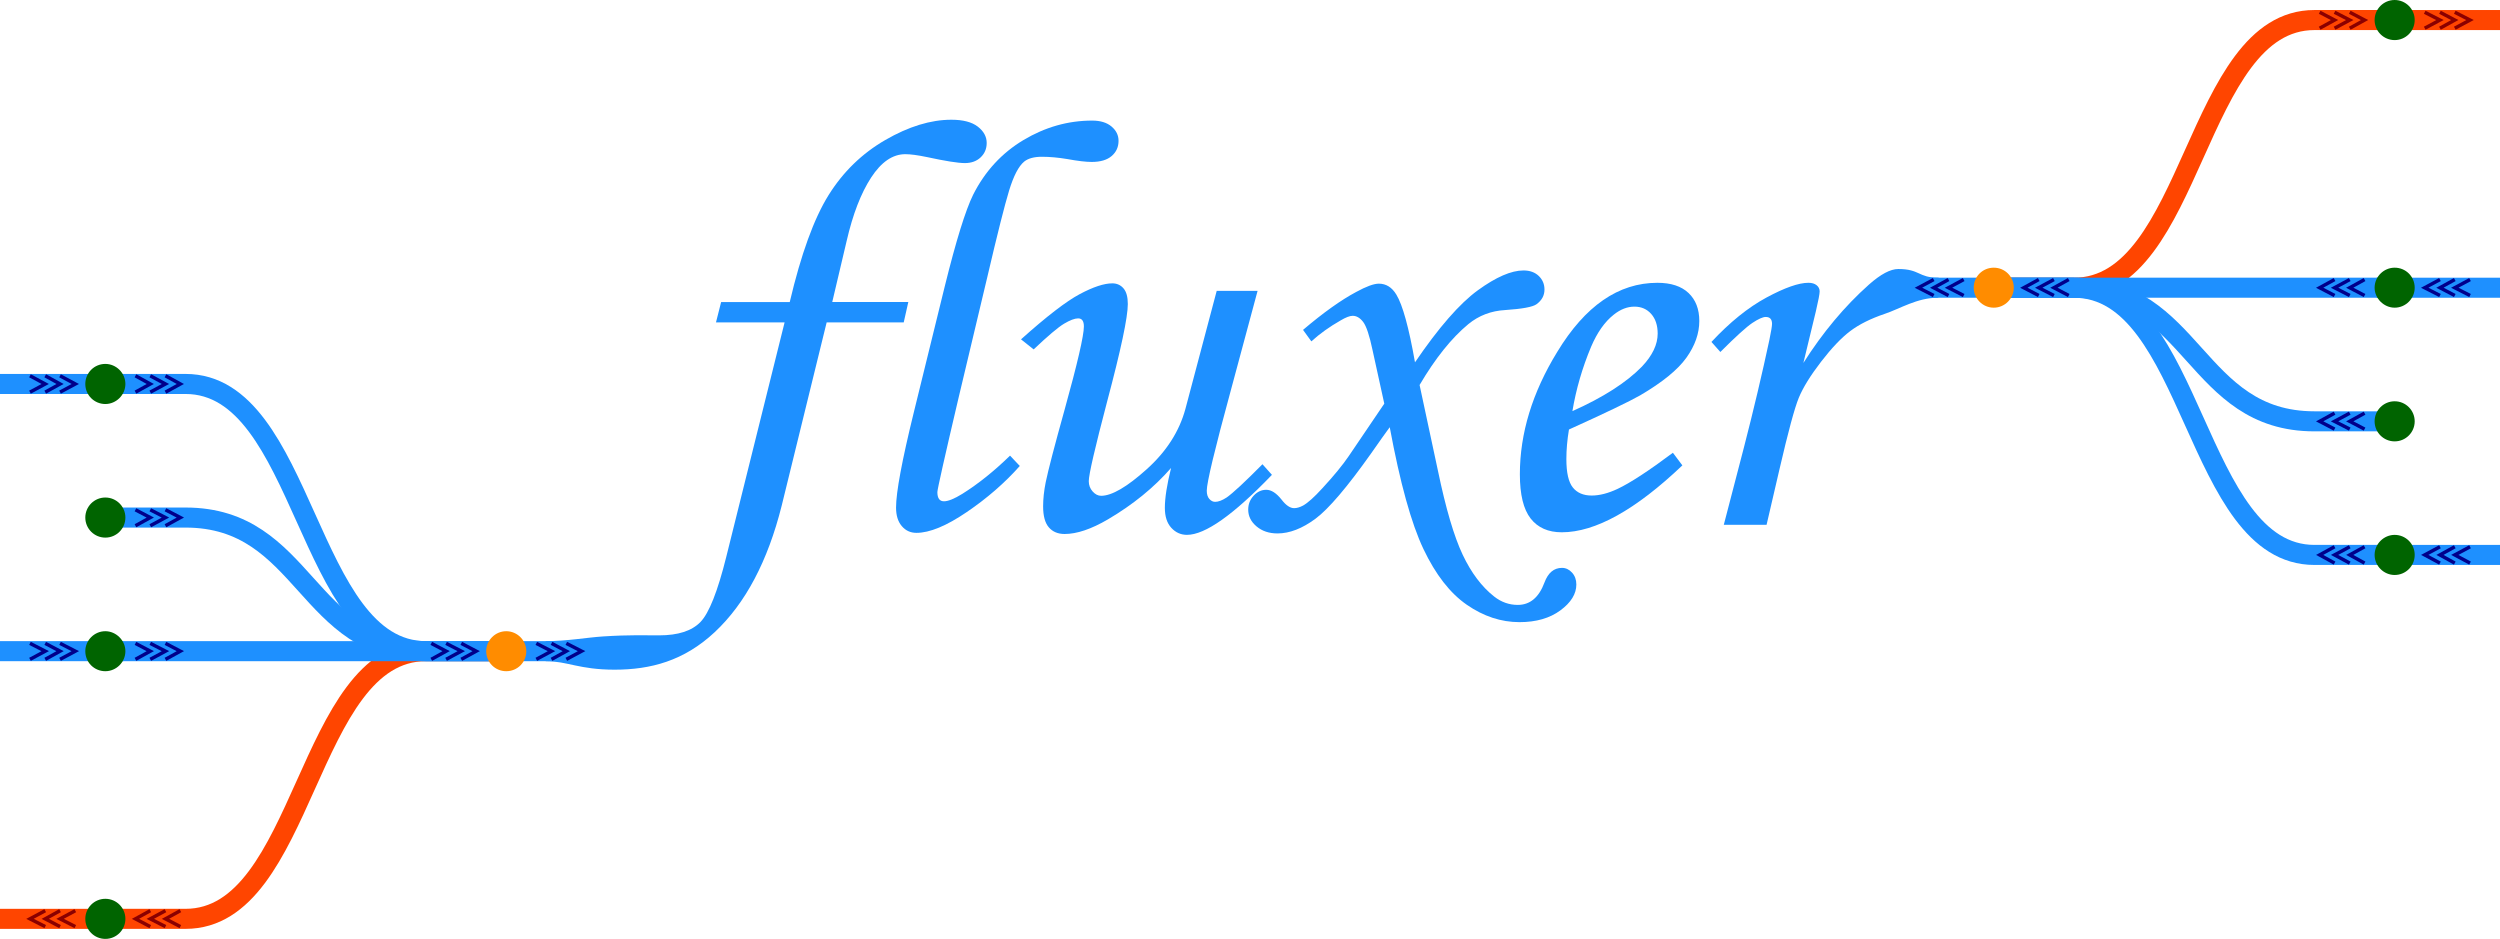 <?xml version="1.0" encoding="utf-8"?>
<!-- Fluxer (https://fluxer.umbc.edu) by The Lobo Lab (https://lobolab.umbc.edu) -->
<svg version="1.1" id="Layer_1" xmlns="http://www.w3.org/2000/svg" xmlns:xlink="http://www.w3.org/1999/xlink" x="0px" y="0px"
	 viewBox="0 0 260.039 97.66" style="enable-background:new 0 0 260.039 97.66;" xml:space="preserve">
<style type="text/css">
	.st0{fill:#1E90FF;}
	.st1{fill:none;stroke:#FF4500;stroke-width:2.086;}
	.st2{fill:none;stroke:#8B0000;stroke-width:0.361;}
	.st3{fill:none;stroke:#1E90FF;stroke-width:2.086;}
	.st4{fill:none;stroke:#00008B;stroke-width:0.361;}
	.st5{fill:#FF8C00;}
	.st6{fill:#006400;}
</style>
<g>
	<path class="st0" d="M75.009,31.417h7.137c1.174-4.977,2.518-8.68,4.031-11.109c1.513-2.429,3.484-4.345,5.913-5.749
		c2.429-1.403,4.718-2.105,6.868-2.105c1.214,0,2.13,0.239,2.748,0.717c0.617,0.478,0.926,1.045,0.926,1.702
		c0,0.597-0.209,1.095-0.628,1.493c-0.419,0.398-0.967,0.597-1.645,0.597c-0.698,0-2.014-0.209-3.948-0.627
		c-0.957-0.199-1.705-0.299-2.243-0.299c-1.316,0-2.503,0.812-3.559,2.434c-1.057,1.623-1.904,3.818-2.542,6.584l-1.5,6.361h7.912
		l-0.478,2.12h-8.016L81.31,52.589c-1.453,5.793-3.777,10.183-6.973,13.169c-3.195,2.986-6.664,3.899-10.407,3.899
		c-3.686,0-4.9-0.882-7.124-0.882c-0.346,0,0.614-0.84,0.614-1.118c0-0.251-0.914-0.97-0.614-0.97c2.186,0,4.226-0.377,5.9-0.486
		c2.754-0.18,4.579-0.114,5.853-0.114c1.971,0,3.404-0.463,4.3-1.389c0.896-0.926,1.792-3.19,2.688-6.793l6.062-24.368h-7.137
		L75.009,31.417z"/>
	<path class="st0" d="M105.059,47.393l1.015,1.075c-1.553,1.752-3.39,3.35-5.51,4.792c-2.12,1.443-3.867,2.165-5.241,2.165
		c-0.617,0-1.125-0.234-1.523-0.702c-0.398-0.467-0.597-1.109-0.597-1.926c0-1.592,0.616-4.897,1.849-9.914l3.221-13.11
		c1.173-4.738,2.157-7.914,2.953-9.526c1.233-2.439,2.978-4.333,5.234-5.682c2.256-1.348,4.638-2.022,7.143-2.022
		c0.855,0,1.526,0.206,2.013,0.616c0.487,0.411,0.73,0.907,0.73,1.489c0,0.642-0.238,1.168-0.714,1.579
		c-0.476,0.411-1.17,0.617-2.082,0.617c-0.596,0-1.439-0.1-2.53-0.299c-0.952-0.159-1.835-0.239-2.648-0.239
		c-0.813,0-1.428,0.168-1.845,0.505c-0.575,0.476-1.096,1.476-1.563,3.002c-0.466,1.526-1.225,4.537-2.276,9.035L99.71,41.361
		c-1.473,6.271-2.209,9.546-2.209,9.825c0,0.637,0.229,0.956,0.687,0.956c0.438,0,1.075-0.258,1.912-0.776
		C101.752,50.33,103.406,49.005,105.059,47.393z"/>
	<path class="st0" d="M126.557,30.252h4.252l-2.807,10.437c-1.652,6.061-2.479,9.51-2.479,10.347c0,0.378,0.09,0.667,0.269,0.866
		c0.179,0.199,0.378,0.298,0.597,0.298c0.338,0,0.736-0.149,1.194-0.448c0.657-0.458,1.901-1.613,3.733-3.464l0.985,1.104
		c-4.001,4.161-6.948,6.242-8.839,6.242c-0.637,0-1.18-0.244-1.627-0.732c-0.448-0.487-0.672-1.18-0.672-2.075
		c0-1.035,0.216-2.419,0.647-4.151c-1.771,2.03-3.959,3.813-6.565,5.345c-1.731,1.015-3.233,1.523-4.506,1.523
		c-0.696,0-1.244-0.229-1.641-0.688c-0.398-0.458-0.597-1.187-0.597-2.183c0-0.777,0.089-1.615,0.269-2.512
		c0.259-1.256,0.916-3.777,1.971-7.565c1.333-4.804,2-7.685,2-8.642c0-0.558-0.199-0.837-0.597-0.837
		c-0.358,0-0.846,0.185-1.463,0.552c-0.617,0.369-1.672,1.26-3.165,2.673l-1.314-1.045c2.667-2.389,4.703-3.957,6.107-4.704
		c1.403-0.747,2.533-1.12,3.389-1.12c0.478,0,0.866,0.174,1.165,0.523c0.299,0.349,0.448,0.892,0.448,1.629
		c0,1.375-0.717,4.754-2.15,10.137c-1.274,4.844-1.911,7.606-1.911,8.283c0,0.418,0.134,0.777,0.403,1.077
		c0.268,0.299,0.562,0.448,0.88,0.448c1.113,0,2.695-0.92,4.744-2.762c2.049-1.841,3.392-3.937,4.028-6.286L126.557,30.252z"/>
	<path class="st0" d="M136.402,35.508l-0.866-1.195c2.11-1.792,3.952-3.105,5.524-3.942c1.055-0.577,1.841-0.866,2.359-0.866
		c0.756,0,1.363,0.378,1.821,1.135c0.657,1.075,1.304,3.424,1.941,7.047c2.468-3.623,4.648-6.122,6.54-7.495
		c1.891-1.374,3.474-2.061,4.749-2.061c0.657,0,1.184,0.19,1.583,0.571c0.398,0.381,0.597,0.853,0.597,1.414
		c0,0.622-0.279,1.133-0.836,1.534c-0.398,0.281-1.483,0.481-3.255,0.601c-1.453,0.08-2.728,0.566-3.822,1.458
		c-1.752,1.448-3.444,3.56-5.077,6.336l1.911,8.929c0.816,3.922,1.672,6.828,2.568,8.72s1.991,3.345,3.285,4.36
		c0.736,0.577,1.553,0.866,2.449,0.866c1.274,0,2.2-0.776,2.777-2.329c0.378-1.016,0.985-1.523,1.822-1.523
		c0.398,0,0.747,0.164,1.045,0.493c0.299,0.329,0.448,0.741,0.448,1.239c0,0.975-0.553,1.871-1.658,2.688
		c-1.104,0.816-2.523,1.225-4.255,1.225c-1.911,0-3.738-0.603-5.479-1.807c-1.742-1.205-3.245-3.136-4.509-5.793
		c-1.265-2.658-2.434-6.883-3.509-12.677c-0.398,0.538-1.036,1.434-1.911,2.688c-2.509,3.544-4.45,5.823-5.823,6.839
		c-1.374,1.015-2.688,1.523-3.942,1.523c-0.876,0-1.603-0.244-2.18-0.732c-0.578-0.487-0.866-1.07-0.866-1.747
		c0-0.557,0.189-1.04,0.567-1.449c0.378-0.408,0.816-0.612,1.314-0.612c0.517,0,1.045,0.338,1.583,1.015
		c0.458,0.597,0.896,0.896,1.314,0.896c0.278,0,0.587-0.09,0.926-0.269c0.498-0.278,1.165-0.875,2-1.792
		c1.195-1.294,2.11-2.409,2.748-3.345l3.703-5.465l-1.225-5.584c-0.318-1.513-0.642-2.483-0.97-2.911
		c-0.329-0.428-0.692-0.642-1.09-0.642c-0.298,0-0.717,0.159-1.254,0.478C138.293,33.985,137.278,34.711,136.402,35.508z"/>
	<path class="st0" d="M174.007,47.094l0.985,1.314c-4.878,4.639-9.059,6.958-12.542,6.958c-1.414,0-2.493-0.478-3.24-1.433
		c-0.747-0.956-1.12-2.489-1.12-4.599c0-4.26,1.294-8.5,3.882-12.721c2.906-4.798,6.38-7.197,10.422-7.197
		c1.414,0,2.494,0.354,3.24,1.061s1.12,1.677,1.12,2.911c0,1.294-0.448,2.568-1.344,3.823c-0.896,1.254-2.499,2.558-4.808,3.912
		c-1.155,0.657-3.624,1.841-7.406,3.553c-0.179,1.075-0.269,2.101-0.269,3.076c0,1.414,0.224,2.399,0.672,2.956
		c0.448,0.558,1.1,0.836,1.956,0.836c0.816,0,1.712-0.229,2.688-0.687C169.557,50.24,171.478,48.986,174.007,47.094z
		 M163.555,42.764c3.205-1.433,5.614-2.976,7.227-4.628c1.094-1.154,1.642-2.3,1.642-3.435c0-0.855-0.224-1.538-0.672-2.045
		c-0.448-0.508-1.03-0.761-1.747-0.761c-0.737,0-1.453,0.279-2.15,0.836c-0.936,0.737-1.722,1.852-2.359,3.345
		C164.58,38.265,163.933,40.495,163.555,42.764z"/>
	<path class="st0" d="M183.751,54.59h-4.45l2.09-8.033c1.016-3.942,1.902-7.684,2.658-11.228c0.18-0.876,0.27-1.423,0.27-1.643
		c0-0.478-0.22-0.717-0.657-0.717c-0.299,0-0.757,0.205-1.374,0.612c-0.617,0.408-1.732,1.418-3.345,3.031l-0.926-1.045
		c1.911-2.05,3.816-3.588,5.717-4.614c1.9-1.025,3.358-1.538,4.373-1.538c0.358,0,0.642,0.085,0.851,0.254
		c0.21,0.169,0.314,0.384,0.314,0.642c0,0.26-0.132,0.951-0.394,2.071l-1.299,5.373c2.015-3.178,4.289-5.896,6.822-8.154
		c1.217-1.079,2.234-1.619,3.052-1.619c2.236,0,2.095,0.901,4.111,0.901c0.662,0-2.096,0.522-2.096,1.04
		c0,0.538,2.691,1.047,2.096,1.047c-2.15,0-3.956,1.153-5.508,1.671c-1.472,0.498-2.671,1.095-3.596,1.792
		c-0.925,0.697-1.939,1.762-3.043,3.196c-1.104,1.434-1.876,2.683-2.315,3.748c-0.438,1.065-1.107,3.538-2.005,7.419L183.751,54.59z
		"/>
</g>
<line class="st1" x1="10.958" y1="95.575" x2="0" y2="95.575"/>
<path class="st2" d="M4.704,96.385l-1.586-0.811l1.586-0.85 M6.246,96.385l-1.542-0.811l1.542-0.85 M7.832,96.385l-1.586-0.811
	l1.586-0.85"/>
<path class="st1" d="M52.658,67.731h-8.342c-12.513,0-12.513,27.843-25.016,27.843h-8.342"/>
<path class="st2" d="M46.402,68.581l-1.542-0.85l1.542-0.81 M47.981,68.581l-1.579-0.85l1.579-0.81 M49.53,68.581l-1.549-0.85
	l1.549-0.81"/>
<path class="st2" d="M15.631,96.385l-1.542-0.811l1.542-0.85 M17.21,96.385l-1.579-0.811l1.579-0.85 M18.759,96.385l-1.549-0.811
	l1.549-0.85"/>
<line class="st3" x1="12.838" y1="67.731" x2="0" y2="67.731"/>
<path class="st4" d="M3.118,68.581l1.586-0.85l-1.586-0.81 M4.704,68.581l1.542-0.85l-1.542-0.81 M6.246,68.581l1.586-0.85
	l-1.586-0.81"/>
<path class="st3" d="M52.658,67.731h-8.342c-12.513,0-12.513,0-25.016,0h-8.342"/>
<path class="st4" d="M44.86,68.581l1.542-0.85l-1.542-0.81 M46.402,68.581l1.579-0.85l-1.579-0.81 M47.981,68.581l1.549-0.85
	l-1.549-0.81"/>
<path class="st4" d="M14.089,68.581l1.542-0.85l-1.542-0.81 M15.631,68.581l1.579-0.85l-1.579-0.81 M17.21,68.581l1.549-0.85
	l-1.549-0.81"/>
<path class="st3" d="M52.658,67.731h-8.342c-12.513,0-12.513-13.897-25.016-13.897h-8.342"/>
<path class="st4" d="M44.86,68.581l1.542-0.85l-1.542-0.81 M46.402,68.581l1.579-0.85l-1.579-0.81 M47.981,68.581l1.549-0.85
	l-1.549-0.81"/>
<path class="st4" d="M14.089,54.685l1.542-0.85l-1.542-0.81 M15.631,54.685l1.579-0.85l-1.579-0.81 M17.21,54.685l1.549-0.85
	l-1.549-0.81"/>
<line class="st3" x1="10.958" y1="39.939" x2="0" y2="39.939"/>
<path class="st4" d="M3.118,40.789l1.586-0.85l-1.586-0.851 M4.704,40.789l1.542-0.85l-1.542-0.851 M6.246,40.789l1.586-0.85
	l-1.586-0.851"/>
<path class="st3" d="M52.658,67.731h-8.342c-12.513,0-12.513-27.793-25.016-27.793h-8.342"/>
<path class="st4" d="M44.86,68.581l1.542-0.85l-1.542-0.81 M46.402,68.581l1.579-0.85l-1.579-0.81 M47.981,68.581l1.549-0.85
	l-1.549-0.81"/>
<path class="st4" d="M14.089,40.789l1.542-0.85l-1.542-0.851 M15.631,40.789l1.579-0.85l-1.579-0.851 M17.21,40.789l1.549-0.85
	l-1.549-0.851"/>
<path class="st3" d="M60.11,67.731c-12.513,0-7.452,0-7.452,0"/>
<path class="st4" d="M55.786,68.581l1.579-0.85l-1.579-0.81 M57.365,68.581l1.542-0.85l-1.542-0.81 M58.907,68.581l1.586-0.85
	l-1.586-0.81"/>
<path class="st5" d="M54.743,67.731c0,1.167-0.929,2.085-2.085,2.085s-2.085-0.919-2.085-2.085c0-1.117,0.929-2.075,2.085-2.075
	S54.743,66.615,54.743,67.731z"/>
<circle class="st6" cx="10.958" cy="95.575" r="2.085"/>
<path class="st6" d="M13.043,67.731c0,1.167-0.969,2.085-2.085,2.085c-1.156,0-2.085-0.919-2.085-2.085
	c0-1.117,0.929-2.075,2.085-2.075C12.075,65.656,13.043,66.615,13.043,67.731z"/>
<circle class="st6" cx="10.958" cy="53.835" r="2.085"/>
<path class="st6" d="M13.043,39.939c0,1.156-0.969,2.085-2.085,2.085c-1.156,0-2.085-0.93-2.085-2.085
	c0-1.156,0.929-2.086,2.085-2.086C12.075,37.852,13.043,38.782,13.043,39.939z"/>
<path class="st3" d="M60.11,68.775"/>
<g>
	<line class="st1" x1="249.081" y1="2.085" x2="260.039" y2="2.085"/>
	<path class="st2" d="M255.335,1.275l1.586,0.811l-1.586,0.85 M253.793,1.275l1.542,0.811l-1.542,0.85 M252.207,1.275l1.586,0.811
		l-1.586,0.85"/>
	<path class="st1" d="M207.381,29.928h8.342c12.513,0,12.513-27.843,25.016-27.843h8.342"/>
	<path class="st2" d="M213.638,29.079l1.542,0.85l-1.542,0.81 M212.059,29.079l1.579,0.85l-1.579,0.81 M210.509,29.079l1.549,0.85
		l-1.549,0.81"/>
	<path class="st2" d="M244.409,1.275l1.542,0.811l-1.542,0.85 M242.83,1.275l1.579,0.811l-1.579,0.85 M241.28,1.275l1.549,0.811
		l-1.549,0.85"/>
	<line class="st3" x1="247.202" y1="29.928" x2="260.039" y2="29.928"/>
	<path class="st4" d="M256.922,29.079l-1.586,0.85l1.586,0.81 M255.335,29.079l-1.542,0.85l1.542,0.81 M253.793,29.079l-1.586,0.85
		l1.586,0.81"/>
	<path class="st3" d="M207.381,29.928h8.342c12.513,0,12.513,0,25.016,0h8.342"/>
	<path class="st4" d="M215.18,29.079l-1.542,0.85l1.542,0.81 M213.638,29.079l-1.579,0.85l1.579,0.81 M212.059,29.079l-1.549,0.85
		l1.549,0.81"/>
	<path class="st4" d="M245.951,29.079l-1.542,0.85l1.542,0.81 M244.409,29.079l-1.579,0.85l1.579,0.81 M242.83,29.079l-1.549,0.85
		l1.549,0.81"/>
	<path class="st3" d="M207.381,29.928h8.342c12.513,0,12.513,13.897,25.016,13.897h8.342"/>
	<path class="st4" d="M215.18,29.079l-1.542,0.85l1.542,0.81 M213.638,29.079l-1.579,0.85l1.579,0.81 M212.059,29.079l-1.549,0.85
		l1.549,0.81"/>
	<path class="st4" d="M245.951,42.975l-1.542,0.85l1.542,0.81 M244.409,42.975l-1.579,0.85l1.579,0.81 M242.83,42.975l-1.549,0.85
		l1.549,0.81"/>
	<line class="st3" x1="249.081" y1="57.721" x2="260.039" y2="57.721"/>
	<path class="st4" d="M256.922,56.871l-1.586,0.85l1.586,0.851 M255.335,56.871l-1.542,0.85l1.542,0.851 M253.793,56.871
		l-1.586,0.85l1.586,0.851"/>
	<path class="st3" d="M207.381,29.928h8.342c12.513,0,12.513,27.793,25.016,27.793h8.342"/>
	<path class="st4" d="M215.18,29.079l-1.542,0.85l1.542,0.81 M213.638,29.079l-1.579,0.85l1.579,0.81 M212.059,29.079l-1.549,0.85
		l1.549,0.81"/>
	<path class="st4" d="M245.951,56.871l-1.542,0.85l1.542,0.851 M244.409,56.871l-1.579,0.85l1.579,0.851 M242.83,56.871l-1.549,0.85
		l1.549,0.851"/>
	<path class="st3" d="M199.548,29.928c12.513,0,7.833,0,7.833,0"/>
	<path class="st4" d="M204.253,29.079l-1.579,0.85l1.579,0.81 M202.674,29.079l-1.542,0.85l1.542,0.81 M201.132,29.079l-1.586,0.85
		l1.586,0.81"/>
	<path class="st5" d="M205.296,29.928c0-1.167,0.929-2.085,2.085-2.085c1.156,0,2.085,0.919,2.085,2.085
		c0,1.117-0.929,2.075-2.085,2.075C206.225,32.004,205.296,31.045,205.296,29.928z"/>
	<circle class="st6" cx="249.081" cy="2.085" r="2.085"/>
	<path class="st6" d="M246.996,29.928c0-1.167,0.969-2.085,2.085-2.085c1.156,0,2.085,0.919,2.085,2.085
		c0,1.117-0.929,2.075-2.085,2.075C247.964,32.004,246.996,31.045,246.996,29.928z"/>
	<circle class="st6" cx="249.081" cy="43.825" r="2.085"/>
	<path class="st6" d="M246.996,57.721c0-1.156,0.969-2.085,2.085-2.085c1.156,0,2.085,0.93,2.085,2.085
		c0,1.156-0.929,2.086-2.085,2.086C247.964,59.808,246.996,58.878,246.996,57.721z"/>
</g>
</svg>
